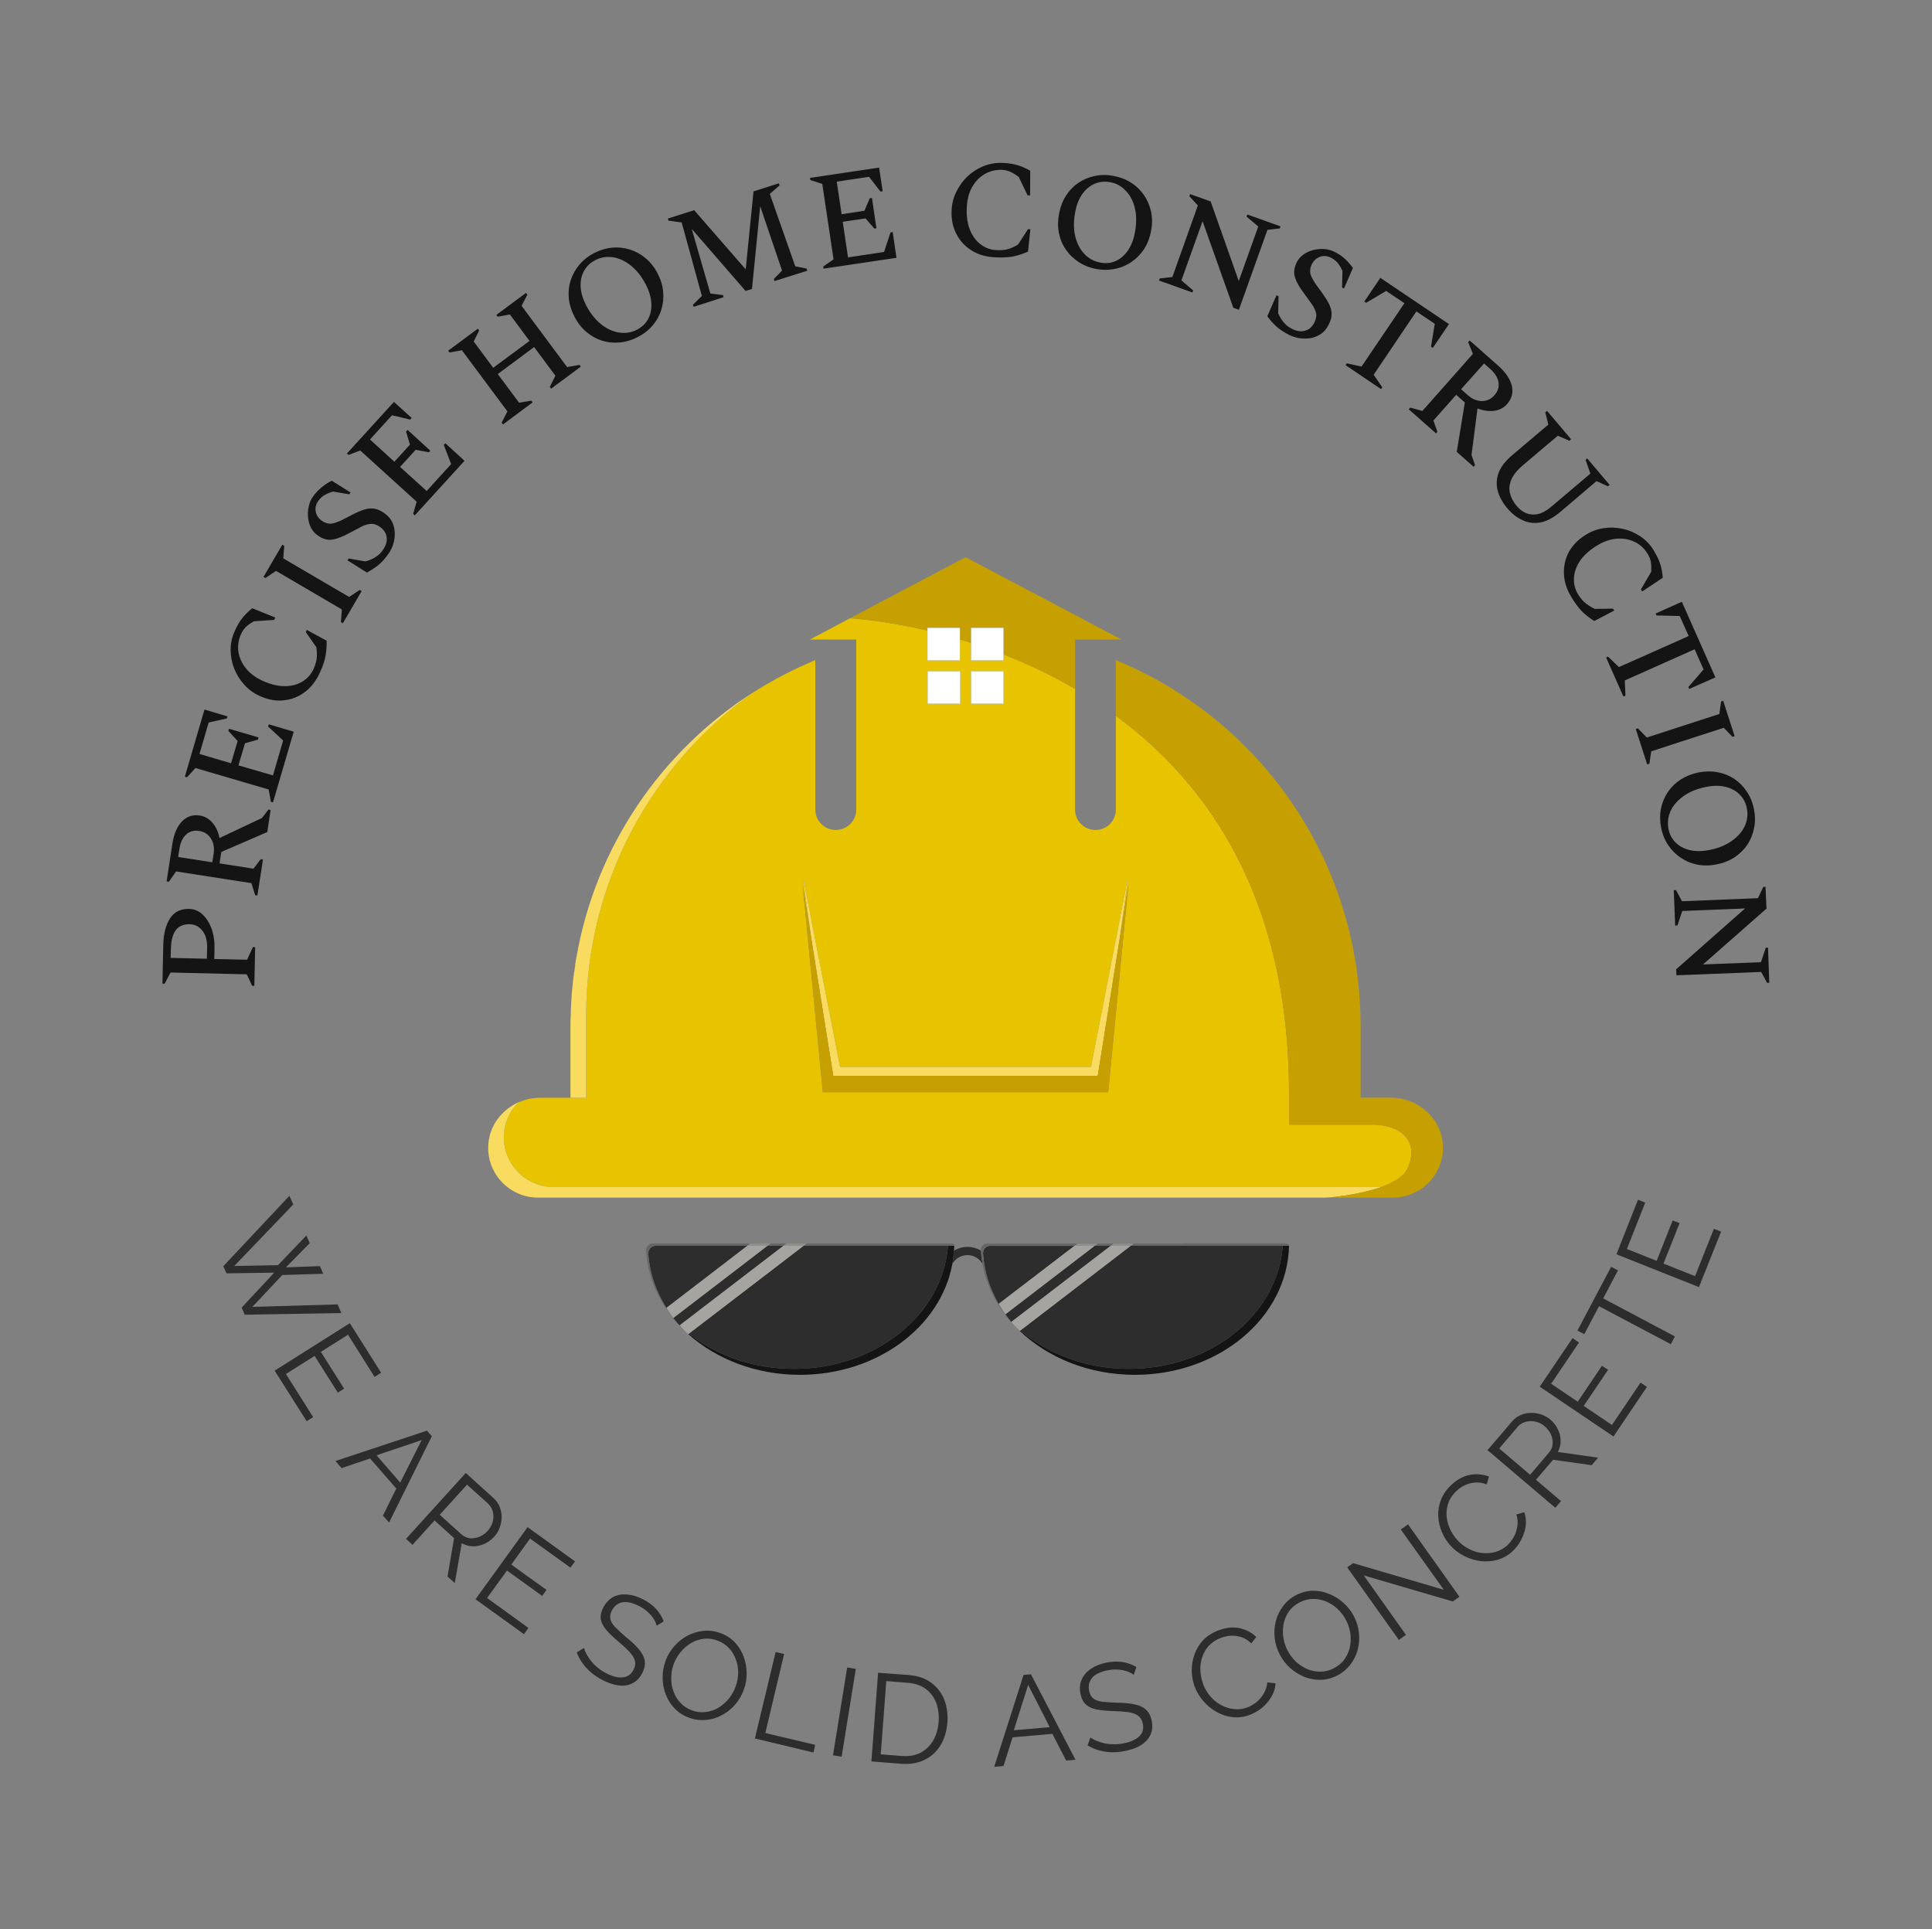 <svg xmlns="http://www.w3.org/2000/svg" version="1.1" xmlns:xlink="http://www.w3.org/1999/xlink" viewBox="0 0 13.879 13.857"><rect x="0" y="0" width="13.879" height="13.857" fill="#808080" stroke="none"/><g transform="matrix(1,0,0,1,3.507,4.003)"><g><path d=" M -1.68 3.079 L -1.696 3.078 L -1.734 2.996 L -2.282 2.983 L -2.324 3.063 L -2.34 3.063 L -2.334 2.783 Q -2.331 2.665 -2.286 2.595 Q -2.241 2.524 -2.148 2.526 Q -2.093 2.528 -2.052 2.566 Q -2.01 2.605 -1.987 2.669 Q -1.964 2.734 -1.966 2.816 L -1.968 2.886 L -1.732 2.891 L -1.69 2.8 L -1.674 2.801 L -1.68 3.079 M -2.281 2.878 L -2.021 2.884 L -2.019 2.808 Q -2.017 2.729 -2.052 2.684 Q -2.087 2.638 -2.143 2.636 Q -2.213 2.635 -2.245 2.68 Q -2.277 2.724 -2.279 2.809 L -2.281 2.878 M -1.658 2.43 L -1.674 2.427 L -1.701 2.341 L -2.242 2.257 L -2.294 2.331 L -2.31 2.328 L -2.268 2.054 Q -2.251 1.95 -2.199 1.897 Q -2.147 1.844 -2.072 1.855 Q -2.017 1.864 -1.98 1.908 Q -1.943 1.952 -1.93 2.017 L -1.625 1.873 L -1.578 1.812 L -1.563 1.815 L -1.587 1.974 L -1.917 2.117 L -1.93 2.199 L -1.686 2.237 L -1.634 2.169 L -1.618 2.172 L -1.658 2.43 M -2.218 2.095 L -2.227 2.153 L -1.982 2.191 L -1.972 2.127 Q -1.963 2.066 -1.992 2.02 Q -2.021 1.975 -2.075 1.966 Q -2.131 1.957 -2.169 1.991 Q -2.208 2.026 -2.218 2.095 M -1.546 1.761 L -1.561 1.757 L -1.577 1.668 L -2.103 1.514 L -2.164 1.581 L -2.179 1.576 L -2.038 1.094 L -1.873 1.143 L -1.878 1.158 L -2.008 1.187 L -2.074 1.413 L -1.847 1.48 L -1.8 1.32 L -1.866 1.248 L -1.862 1.232 L -1.65 1.294 L -1.654 1.31 L -1.747 1.336 L -1.794 1.495 L -1.546 1.567 L -1.473 1.316 L -1.581 1.216 L -1.576 1.2 L -1.397 1.253 L -1.546 1.761 M -1.207 0.824 Q -1.249 0.918 -1.318 0.969 Q -1.387 1.02 -1.47 1.028 Q -1.554 1.036 -1.638 0.998 Q -1.704 0.969 -1.751 0.917 Q -1.798 0.865 -1.824 0.801 Q -1.85 0.736 -1.85 0.667 Q -1.851 0.598 -1.822 0.533 Q -1.801 0.486 -1.781 0.457 Q -1.761 0.428 -1.74 0.407 Q -1.719 0.386 -1.695 0.366 L -1.53 0.433 L -1.537 0.45 L -1.684 0.46 Q -1.72 0.481 -1.741 0.501 Q -1.762 0.522 -1.776 0.553 Q -1.804 0.616 -1.794 0.681 Q -1.783 0.746 -1.738 0.801 Q -1.693 0.855 -1.617 0.889 Q -1.532 0.927 -1.459 0.926 Q -1.386 0.925 -1.333 0.892 Q -1.28 0.859 -1.254 0.802 Q -1.233 0.754 -1.231 0.716 Q -1.229 0.678 -1.235 0.645 L -1.31 0.538 L -1.303 0.522 L -1.161 0.599 Q -1.159 0.648 -1.167 0.699 Q -1.174 0.751 -1.207 0.824 M -1.044 0.474 L -1.058 0.466 L -1.051 0.375 L -1.524 0.098 L -1.6 0.149 L -1.614 0.141 L -1.479 -0.09 L -1.465 -0.082 L -1.472 0.008 L -0.999 0.285 L -0.923 0.235 L -0.909 0.243 L -1.044 0.474 M -0.717 -0.024 Q -0.753 0.027 -0.789 0.056 Q -0.825 0.085 -0.871 0.11 L -1.011 0.022 L -1.002 0.009 L -0.882 0.03 Q -0.838 0.018 -0.808 -0.002 Q -0.777 -0.022 -0.758 -0.05 Q -0.724 -0.097 -0.729 -0.142 Q -0.734 -0.186 -0.776 -0.217 Q -0.809 -0.241 -0.84 -0.24 Q -0.871 -0.239 -0.908 -0.221 Q -0.945 -0.202 -0.997 -0.174 Q -1.066 -0.136 -1.118 -0.127 Q -1.171 -0.118 -1.226 -0.158 Q -1.256 -0.179 -1.273 -0.212 Q -1.29 -0.246 -1.294 -0.286 Q -1.298 -0.326 -1.289 -0.365 Q -1.281 -0.405 -1.258 -0.437 Q -1.23 -0.475 -1.197 -0.502 Q -1.165 -0.529 -1.124 -0.55 L -0.988 -0.465 L -0.998 -0.452 L -1.115 -0.472 Q -1.154 -0.46 -1.178 -0.445 Q -1.202 -0.431 -1.221 -0.404 Q -1.246 -0.369 -1.239 -0.329 Q -1.232 -0.289 -1.196 -0.263 Q -1.157 -0.235 -1.116 -0.243 Q -1.076 -0.252 -1.01 -0.288 Q -0.952 -0.32 -0.907 -0.337 Q -0.862 -0.354 -0.825 -0.35 Q -0.787 -0.346 -0.745 -0.316 Q -0.707 -0.289 -0.689 -0.252 Q -0.672 -0.215 -0.671 -0.174 Q -0.67 -0.132 -0.682 -0.094 Q -0.695 -0.055 -0.717 -0.024 M -0.527 -0.301 L -0.539 -0.312 L -0.514 -0.399 L -0.919 -0.767 L -1.003 -0.735 L -1.015 -0.745 L -0.677 -1.116 L -0.55 -1.001 L -0.56 -0.989 L -0.691 -1.02 L -0.849 -0.846 L -0.674 -0.686 L -0.562 -0.809 L -0.59 -0.903 L -0.579 -0.915 L -0.416 -0.766 L -0.426 -0.754 L -0.521 -0.772 L -0.633 -0.649 L -0.442 -0.476 L -0.266 -0.669 L -0.319 -0.807 L -0.308 -0.819 L -0.17 -0.693 L -0.527 -0.301 M 0.106 -0.954 L 0.097 -0.967 L 0.138 -1.048 L -0.189 -1.487 L -0.278 -1.471 L -0.287 -1.484 L -0.074 -1.642 L -0.065 -1.629 L -0.104 -1.55 L 0.036 -1.361 L 0.297 -1.554 L 0.156 -1.744 L 0.068 -1.728 L 0.059 -1.741 L 0.272 -1.899 L 0.281 -1.886 L 0.24 -1.806 L 0.567 -1.366 L 0.656 -1.382 L 0.665 -1.369 L 0.452 -1.211 L 0.443 -1.224 L 0.483 -1.304 L 0.33 -1.51 L 0.069 -1.316 L 0.222 -1.11 L 0.31 -1.125 L 0.319 -1.112 L 0.106 -0.954 M 1.075 -1.582 Q 1.011 -1.549 0.945 -1.543 Q 0.879 -1.537 0.817 -1.556 Q 0.756 -1.576 0.705 -1.619 Q 0.654 -1.662 0.62 -1.728 Q 0.586 -1.794 0.579 -1.86 Q 0.573 -1.927 0.592 -1.988 Q 0.612 -2.049 0.654 -2.1 Q 0.697 -2.152 0.761 -2.185 Q 0.825 -2.218 0.891 -2.224 Q 0.957 -2.23 1.019 -2.21 Q 1.08 -2.191 1.131 -2.148 Q 1.183 -2.105 1.217 -2.039 Q 1.251 -1.974 1.257 -1.907 Q 1.263 -1.84 1.244 -1.779 Q 1.225 -1.717 1.182 -1.666 Q 1.139 -1.615 1.075 -1.582 M 1.07 -1.635 Q 1.124 -1.664 1.15 -1.713 Q 1.176 -1.763 1.172 -1.826 Q 1.168 -1.89 1.132 -1.96 Q 1.087 -2.046 1.025 -2.095 Q 0.963 -2.145 0.896 -2.155 Q 0.829 -2.165 0.769 -2.134 Q 0.715 -2.106 0.688 -2.056 Q 0.661 -2.006 0.664 -1.943 Q 0.668 -1.879 0.704 -1.809 Q 0.749 -1.723 0.812 -1.673 Q 0.874 -1.624 0.942 -1.614 Q 1.01 -1.604 1.07 -1.635 M 1.476 -1.799 L 1.471 -1.814 L 1.535 -1.877 L 1.39 -2.405 L 1.295 -2.418 L 1.291 -2.433 L 1.48 -2.493 L 1.85 -2.068 L 1.906 -2.628 L 2.088 -2.686 L 2.093 -2.671 L 2.023 -2.61 L 2.206 -2.09 L 2.287 -2.074 L 2.292 -2.058 L 2.057 -1.984 L 2.052 -1.999 L 2.111 -2.059 L 1.954 -2.522 L 1.895 -1.927 L 1.849 -1.913 L 1.462 -2.359 L 1.596 -1.895 L 1.687 -1.883 L 1.691 -1.868 L 1.476 -1.799 M 2.409 -2.073 L 2.407 -2.088 L 2.481 -2.14 L 2.4 -2.682 L 2.314 -2.71 L 2.312 -2.725 L 2.808 -2.799 L 2.834 -2.629 L 2.818 -2.627 L 2.736 -2.733 L 2.504 -2.698 L 2.539 -2.464 L 2.703 -2.489 L 2.741 -2.579 L 2.757 -2.581 L 2.789 -2.363 L 2.774 -2.361 L 2.711 -2.434 L 2.547 -2.41 L 2.585 -2.154 L 2.844 -2.193 L 2.89 -2.333 L 2.906 -2.336 L 2.933 -2.151 L 2.409 -2.073 M 3.652 -2.154 Q 3.549 -2.157 3.476 -2.202 Q 3.402 -2.247 3.364 -2.321 Q 3.325 -2.396 3.329 -2.488 Q 3.331 -2.56 3.362 -2.623 Q 3.392 -2.686 3.442 -2.735 Q 3.493 -2.783 3.557 -2.809 Q 3.621 -2.835 3.691 -2.833 Q 3.742 -2.831 3.777 -2.823 Q 3.812 -2.815 3.839 -2.804 Q 3.866 -2.792 3.894 -2.777 L 3.893 -2.599 L 3.875 -2.6 L 3.811 -2.732 Q 3.778 -2.757 3.751 -2.769 Q 3.724 -2.781 3.69 -2.783 Q 3.621 -2.785 3.564 -2.751 Q 3.508 -2.717 3.474 -2.655 Q 3.441 -2.593 3.438 -2.51 Q 3.434 -2.417 3.462 -2.349 Q 3.49 -2.282 3.541 -2.245 Q 3.592 -2.208 3.655 -2.206 Q 3.707 -2.204 3.743 -2.216 Q 3.779 -2.229 3.807 -2.247 L 3.878 -2.357 L 3.895 -2.356 L 3.878 -2.196 Q 3.833 -2.175 3.782 -2.163 Q 3.732 -2.151 3.652 -2.154 M 4.368 -2.071 Q 4.297 -2.084 4.242 -2.121 Q 4.186 -2.157 4.15 -2.21 Q 4.113 -2.263 4.1 -2.329 Q 4.087 -2.394 4.101 -2.467 Q 4.114 -2.54 4.15 -2.596 Q 4.186 -2.653 4.239 -2.689 Q 4.292 -2.725 4.358 -2.739 Q 4.423 -2.753 4.493 -2.739 Q 4.564 -2.726 4.62 -2.69 Q 4.676 -2.653 4.712 -2.6 Q 4.748 -2.547 4.762 -2.482 Q 4.776 -2.416 4.762 -2.343 Q 4.748 -2.27 4.712 -2.214 Q 4.675 -2.158 4.622 -2.122 Q 4.569 -2.085 4.504 -2.072 Q 4.439 -2.058 4.368 -2.071 M 4.397 -2.117 Q 4.457 -2.105 4.508 -2.128 Q 4.559 -2.151 4.595 -2.203 Q 4.632 -2.256 4.646 -2.333 Q 4.664 -2.429 4.646 -2.506 Q 4.628 -2.583 4.581 -2.632 Q 4.535 -2.682 4.469 -2.694 Q 4.409 -2.705 4.357 -2.683 Q 4.305 -2.661 4.268 -2.609 Q 4.231 -2.557 4.217 -2.479 Q 4.199 -2.384 4.217 -2.306 Q 4.236 -2.228 4.283 -2.179 Q 4.33 -2.129 4.397 -2.117 M 4.819 -1.988 L 4.825 -2.003 L 4.915 -2.013 L 5.098 -2.527 L 5.037 -2.594 L 5.042 -2.609 L 5.19 -2.556 L 5.392 -1.984 L 5.532 -2.376 L 5.448 -2.447 L 5.454 -2.462 L 5.692 -2.377 L 5.687 -2.362 L 5.598 -2.352 L 5.393 -1.778 L 5.353 -1.792 L 5.132 -2.414 L 4.98 -1.989 L 5.064 -1.917 L 5.059 -1.902 L 4.819 -1.988 M 5.752 -1.598 Q 5.696 -1.627 5.662 -1.658 Q 5.628 -1.689 5.597 -1.731 L 5.663 -1.882 L 5.678 -1.875 L 5.675 -1.753 Q 5.693 -1.712 5.717 -1.685 Q 5.741 -1.657 5.772 -1.642 Q 5.823 -1.615 5.867 -1.627 Q 5.91 -1.638 5.934 -1.684 Q 5.953 -1.721 5.948 -1.751 Q 5.942 -1.781 5.919 -1.815 Q 5.895 -1.849 5.86 -1.897 Q 5.812 -1.959 5.796 -2.01 Q 5.779 -2.061 5.81 -2.121 Q 5.826 -2.153 5.857 -2.175 Q 5.888 -2.197 5.927 -2.207 Q 5.966 -2.217 6.006 -2.214 Q 6.046 -2.211 6.082 -2.193 Q 6.124 -2.172 6.155 -2.143 Q 6.186 -2.115 6.212 -2.078 L 6.148 -1.931 L 6.134 -1.938 L 6.137 -2.057 Q 6.12 -2.094 6.101 -2.116 Q 6.083 -2.137 6.054 -2.152 Q 6.016 -2.172 5.977 -2.159 Q 5.939 -2.146 5.918 -2.107 Q 5.896 -2.064 5.91 -2.025 Q 5.925 -1.986 5.971 -1.926 Q 6.011 -1.873 6.034 -1.832 Q 6.057 -1.79 6.059 -1.752 Q 6.061 -1.714 6.037 -1.669 Q 6.016 -1.627 5.982 -1.604 Q 5.947 -1.581 5.907 -1.574 Q 5.866 -1.568 5.826 -1.574 Q 5.786 -1.581 5.752 -1.598 M 6.159 -1.38 L 6.168 -1.393 L 6.274 -1.37 L 6.582 -1.825 L 6.451 -1.913 L 6.307 -1.828 L 6.294 -1.837 L 6.409 -2.007 L 6.902 -1.675 L 6.786 -1.504 L 6.773 -1.513 L 6.8 -1.677 L 6.668 -1.766 L 6.361 -1.311 L 6.423 -1.221 L 6.414 -1.208 L 6.159 -1.38 M 6.613 -1.063 L 6.624 -1.075 L 6.711 -1.051 L 7.074 -1.461 L 7.04 -1.545 L 7.051 -1.557 L 7.259 -1.373 Q 7.337 -1.303 7.354 -1.23 Q 7.37 -1.158 7.32 -1.101 Q 7.283 -1.059 7.226 -1.052 Q 7.169 -1.045 7.107 -1.069 L 7.064 -0.735 L 7.089 -0.662 L 7.079 -0.65 L 6.958 -0.757 L 7.016 -1.112 L 6.954 -1.167 L 6.79 -0.982 L 6.819 -0.902 L 6.809 -0.89 L 6.613 -1.063 M 7.198 -1.353 L 7.154 -1.392 L 6.989 -1.207 L 7.038 -1.164 Q 7.084 -1.123 7.138 -1.122 Q 7.192 -1.122 7.228 -1.163 Q 7.266 -1.206 7.258 -1.256 Q 7.25 -1.307 7.198 -1.353 M 7.321 -0.352 Q 7.271 -0.411 7.253 -0.475 Q 7.235 -0.54 7.258 -0.605 Q 7.282 -0.67 7.356 -0.733 L 7.616 -0.953 L 7.594 -1.041 L 7.607 -1.051 L 7.779 -0.848 L 7.767 -0.837 L 7.684 -0.873 L 7.432 -0.66 Q 7.369 -0.606 7.349 -0.555 Q 7.328 -0.504 7.341 -0.457 Q 7.353 -0.41 7.389 -0.368 Q 7.417 -0.334 7.456 -0.317 Q 7.494 -0.301 7.54 -0.31 Q 7.586 -0.32 7.637 -0.363 L 7.918 -0.601 L 7.883 -0.7 L 7.895 -0.71 L 8.056 -0.52 L 8.044 -0.51 L 7.962 -0.547 L 7.701 -0.325 Q 7.627 -0.263 7.559 -0.25 Q 7.491 -0.238 7.431 -0.266 Q 7.371 -0.293 7.321 -0.352 M 7.786 0.294 Q 7.731 0.206 7.728 0.12 Q 7.724 0.035 7.764 -0.039 Q 7.805 -0.112 7.884 -0.161 Q 7.945 -0.199 8.014 -0.209 Q 8.083 -0.219 8.151 -0.204 Q 8.219 -0.189 8.277 -0.15 Q 8.334 -0.112 8.372 -0.051 Q 8.398 -0.008 8.411 0.025 Q 8.424 0.058 8.43 0.087 Q 8.435 0.116 8.438 0.147 L 8.29 0.246 L 8.281 0.231 L 8.355 0.104 Q 8.357 0.062 8.352 0.033 Q 8.347 0.004 8.329 -0.025 Q 8.293 -0.084 8.233 -0.112 Q 8.174 -0.139 8.103 -0.133 Q 8.032 -0.126 7.962 -0.082 Q 7.883 -0.033 7.842 0.028 Q 7.802 0.089 7.8 0.151 Q 7.797 0.214 7.83 0.267 Q 7.858 0.312 7.888 0.334 Q 7.919 0.357 7.95 0.371 L 8.08 0.369 L 8.089 0.383 L 7.946 0.458 Q 7.904 0.432 7.866 0.397 Q 7.828 0.362 7.786 0.294 M 8.031 0.72 L 8.045 0.714 L 8.123 0.789 L 8.624 0.566 L 8.56 0.422 L 8.393 0.418 L 8.387 0.404 L 8.575 0.32 L 8.816 0.863 L 8.628 0.946 L 8.622 0.932 L 8.731 0.806 L 8.667 0.661 L 8.165 0.885 L 8.17 0.994 L 8.155 1 L 8.031 0.72 M 8.244 1.234 L 8.259 1.229 L 8.323 1.295 L 8.844 1.126 L 8.857 1.036 L 8.872 1.031 L 8.954 1.285 L 8.939 1.29 L 8.876 1.225 L 8.355 1.394 L 8.342 1.483 L 8.326 1.488 L 8.244 1.234 M 8.426 1.942 Q 8.412 1.872 8.425 1.806 Q 8.438 1.741 8.474 1.687 Q 8.51 1.634 8.566 1.597 Q 8.622 1.561 8.694 1.546 Q 8.767 1.532 8.832 1.544 Q 8.898 1.557 8.952 1.592 Q 9.005 1.628 9.042 1.684 Q 9.079 1.739 9.093 1.809 Q 9.107 1.88 9.094 1.945 Q 9.081 2.011 9.046 2.064 Q 9.01 2.118 8.954 2.155 Q 8.898 2.192 8.826 2.206 Q 8.753 2.221 8.687 2.208 Q 8.621 2.195 8.568 2.159 Q 8.514 2.123 8.477 2.068 Q 8.44 2.013 8.426 1.942 M 8.479 1.952 Q 8.491 2.012 8.532 2.051 Q 8.572 2.09 8.634 2.104 Q 8.696 2.118 8.773 2.103 Q 8.868 2.084 8.933 2.038 Q 8.998 1.993 9.027 1.931 Q 9.055 1.869 9.042 1.803 Q 9.03 1.744 8.99 1.704 Q 8.95 1.664 8.888 1.649 Q 8.826 1.634 8.748 1.65 Q 8.653 1.669 8.588 1.715 Q 8.523 1.761 8.494 1.823 Q 8.466 1.885 8.479 1.952 M 8.517 2.392 L 8.533 2.391 L 8.576 2.471 L 9.122 2.449 L 9.16 2.368 L 9.176 2.367 L 9.183 2.524 L 8.727 2.925 L 9.143 2.909 L 9.178 2.805 L 9.194 2.804 L 9.203 3.057 L 9.187 3.057 L 9.145 2.979 L 8.536 3.003 L 8.534 2.96 L 9.029 2.523 L 8.578 2.541 L 8.543 2.645 L 8.527 2.646 L 8.517 2.392" fill="#141414" fill-rule="nonzero"></path></g><g><path d=" M -1.306 4.872 L -1.282 4.927 L -1.453 5.101 L -1.209 5.092 L -1.185 5.147 L -1.479 5.156 L -1.694 5.385 L -1.082 5.367 L -1.055 5.429 L -1.749 5.441 L -1.771 5.39 L -1.537 5.139 L -1.88 5.144 L -1.903 5.093 L -1.428 4.587 L -1.4 4.649 L -1.824 5.091 L -1.51 5.085 L -1.306 4.872 M -1.257 6.177 L -1.304 6.206 L -1.534 5.843 L -0.994 5.502 L -0.769 5.858 L -0.816 5.888 L -1.007 5.585 L -1.202 5.708 L -1.035 5.972 L -1.08 6.001 L -1.247 5.737 L -1.453 5.867 L -1.257 6.177 M -0.44 6.274 L -0.405 6.314 L -0.712 6.934 L -0.756 6.884 L -0.66 6.69 L -0.848 6.474 L -1.053 6.543 L -1.097 6.492 L -0.44 6.274 M -0.632 6.647 L -0.478 6.342 L -0.802 6.451 L -0.632 6.647 M -0.59 7.051 L -0.161 6.578 L 0.039 6.759 Q 0.07 6.787 0.083 6.823 Q 0.097 6.859 0.097 6.897 Q 0.096 6.936 0.082 6.972 Q 0.069 7.008 0.044 7.035 Q 0.013 7.069 -0.027 7.087 Q -0.067 7.106 -0.11 7.105 Q -0.152 7.104 -0.19 7.082 L -0.24 7.369 L -0.292 7.322 L -0.245 7.046 L -0.385 6.919 L -0.544 7.094 L -0.59 7.051 M -0.348 6.878 L -0.193 7.018 Q -0.165 7.043 -0.131 7.047 Q -0.096 7.05 -0.062 7.036 Q -0.028 7.021 -0.003 6.993 Q 0.023 6.964 0.033 6.928 Q 0.042 6.892 0.034 6.857 Q 0.025 6.823 -0.001 6.798 L -0.152 6.662 L -0.348 6.878 M 0.289 7.691 L 0.257 7.736 L -0.091 7.485 L 0.283 6.967 L 0.624 7.213 L 0.591 7.258 L 0.301 7.049 L 0.166 7.236 L 0.419 7.418 L 0.388 7.461 L 0.135 7.279 L -0.008 7.476 L 0.289 7.691 M 1.211 7.675 Q 1.206 7.656 1.195 7.637 Q 1.185 7.617 1.169 7.599 Q 1.153 7.581 1.133 7.565 Q 1.112 7.548 1.087 7.535 Q 1.012 7.497 0.963 7.507 Q 0.913 7.518 0.888 7.567 Q 0.871 7.601 0.878 7.628 Q 0.884 7.656 0.913 7.686 Q 0.943 7.716 0.99 7.757 Q 1.045 7.801 1.08 7.841 Q 1.115 7.881 1.124 7.923 Q 1.132 7.966 1.106 8.017 Q 1.086 8.056 1.056 8.077 Q 1.026 8.098 0.989 8.104 Q 0.952 8.109 0.91 8.099 Q 0.867 8.089 0.822 8.066 Q 0.778 8.043 0.743 8.014 Q 0.707 7.984 0.68 7.947 Q 0.653 7.911 0.636 7.867 L 0.688 7.835 Q 0.695 7.859 0.709 7.884 Q 0.723 7.909 0.743 7.933 Q 0.763 7.958 0.79 7.979 Q 0.817 8.001 0.849 8.017 Q 0.917 8.052 0.968 8.046 Q 1.019 8.041 1.044 7.992 Q 1.062 7.957 1.054 7.926 Q 1.045 7.895 1.014 7.862 Q 0.982 7.828 0.933 7.787 Q 0.88 7.743 0.848 7.705 Q 0.816 7.667 0.809 7.629 Q 0.803 7.591 0.826 7.546 Q 0.854 7.493 0.898 7.469 Q 0.943 7.446 0.998 7.451 Q 1.053 7.455 1.113 7.486 Q 1.15 7.505 1.179 7.529 Q 1.208 7.553 1.228 7.582 Q 1.248 7.61 1.261 7.644 L 1.211 7.675 M 1.443 8.336 Q 1.38 8.313 1.338 8.268 Q 1.296 8.224 1.275 8.167 Q 1.253 8.11 1.253 8.048 Q 1.253 7.986 1.274 7.928 Q 1.296 7.868 1.337 7.822 Q 1.378 7.775 1.433 7.746 Q 1.487 7.718 1.547 7.712 Q 1.608 7.706 1.668 7.728 Q 1.731 7.751 1.773 7.796 Q 1.815 7.842 1.836 7.899 Q 1.856 7.956 1.857 8.018 Q 1.857 8.08 1.836 8.136 Q 1.814 8.196 1.773 8.243 Q 1.732 8.29 1.678 8.318 Q 1.625 8.347 1.564 8.352 Q 1.503 8.358 1.443 8.336 M 1.333 7.95 Q 1.315 7.999 1.315 8.05 Q 1.314 8.101 1.331 8.147 Q 1.347 8.193 1.381 8.229 Q 1.414 8.265 1.463 8.283 Q 1.515 8.302 1.563 8.295 Q 1.612 8.289 1.655 8.264 Q 1.697 8.238 1.729 8.199 Q 1.76 8.16 1.777 8.114 Q 1.795 8.065 1.796 8.014 Q 1.796 7.963 1.779 7.917 Q 1.762 7.87 1.729 7.835 Q 1.696 7.8 1.647 7.782 Q 1.597 7.763 1.548 7.769 Q 1.499 7.775 1.457 7.8 Q 1.414 7.826 1.382 7.865 Q 1.35 7.904 1.333 7.95 M 1.916 8.485 L 2.065 7.864 L 2.126 7.878 L 1.991 8.446 L 2.349 8.531 L 2.337 8.586 L 1.916 8.485 M 2.477 8.606 L 2.579 7.975 L 2.641 7.985 L 2.539 8.616 L 2.477 8.606 M 2.753 8.65 L 2.801 8.013 L 3.018 8.029 Q 3.119 8.037 3.183 8.085 Q 3.248 8.133 3.277 8.208 Q 3.305 8.282 3.299 8.37 Q 3.291 8.467 3.248 8.536 Q 3.206 8.605 3.134 8.639 Q 3.062 8.674 2.969 8.667 L 2.753 8.65 M 3.236 8.366 Q 3.241 8.289 3.218 8.228 Q 3.194 8.167 3.143 8.129 Q 3.091 8.091 3.013 8.085 L 2.86 8.073 L 2.82 8.599 L 2.973 8.611 Q 3.052 8.617 3.109 8.586 Q 3.165 8.555 3.198 8.498 Q 3.23 8.44 3.236 8.366 M 3.846 8.029 L 3.899 8.024 L 4.219 8.638 L 4.152 8.644 L 4.053 8.452 L 3.767 8.477 L 3.702 8.683 L 3.635 8.689 L 3.846 8.029 M 4.034 8.404 L 3.879 8.1 L 3.776 8.426 L 4.034 8.404 M 4.637 8.028 Q 4.621 8.015 4.601 8.007 Q 4.581 7.999 4.557 7.994 Q 4.533 7.99 4.507 7.99 Q 4.481 7.989 4.452 7.995 Q 4.37 8.011 4.338 8.05 Q 4.306 8.09 4.317 8.143 Q 4.324 8.18 4.347 8.198 Q 4.369 8.215 4.41 8.221 Q 4.452 8.226 4.515 8.228 Q 4.585 8.229 4.637 8.239 Q 4.69 8.248 4.723 8.276 Q 4.756 8.304 4.767 8.36 Q 4.776 8.404 4.765 8.439 Q 4.755 8.474 4.729 8.501 Q 4.704 8.528 4.664 8.547 Q 4.625 8.565 4.575 8.575 Q 4.527 8.585 4.48 8.584 Q 4.434 8.583 4.39 8.571 Q 4.346 8.559 4.306 8.535 L 4.326 8.478 Q 4.347 8.493 4.373 8.503 Q 4.4 8.514 4.431 8.521 Q 4.462 8.527 4.496 8.527 Q 4.531 8.527 4.566 8.52 Q 4.641 8.505 4.678 8.469 Q 4.714 8.433 4.703 8.38 Q 4.695 8.341 4.669 8.322 Q 4.644 8.303 4.598 8.296 Q 4.553 8.29 4.488 8.288 Q 4.42 8.286 4.371 8.277 Q 4.322 8.267 4.294 8.241 Q 4.265 8.215 4.255 8.165 Q 4.243 8.107 4.264 8.061 Q 4.285 8.015 4.331 7.984 Q 4.377 7.953 4.442 7.94 Q 4.484 7.932 4.521 7.933 Q 4.558 7.934 4.592 7.944 Q 4.626 7.954 4.657 7.972 L 4.637 8.028 M 5.075 8.112 Q 5.055 8.057 5.054 7.998 Q 5.054 7.938 5.074 7.881 Q 5.094 7.824 5.137 7.778 Q 5.181 7.733 5.248 7.708 Q 5.328 7.678 5.399 7.693 Q 5.469 7.709 5.518 7.756 L 5.482 7.802 Q 5.448 7.769 5.41 7.757 Q 5.372 7.745 5.335 7.747 Q 5.297 7.75 5.265 7.762 Q 5.211 7.782 5.177 7.819 Q 5.144 7.856 5.129 7.902 Q 5.114 7.949 5.116 7.998 Q 5.119 8.048 5.136 8.094 Q 5.154 8.143 5.188 8.183 Q 5.222 8.222 5.265 8.245 Q 5.309 8.269 5.357 8.274 Q 5.406 8.28 5.454 8.262 Q 5.488 8.249 5.519 8.224 Q 5.55 8.199 5.571 8.163 Q 5.593 8.127 5.597 8.082 L 5.656 8.089 Q 5.654 8.14 5.626 8.186 Q 5.599 8.232 5.558 8.266 Q 5.516 8.299 5.47 8.316 Q 5.409 8.339 5.348 8.332 Q 5.286 8.325 5.232 8.294 Q 5.178 8.264 5.137 8.216 Q 5.096 8.169 5.075 8.112 M 6.103 8.031 Q 6.043 8.062 5.982 8.064 Q 5.921 8.065 5.864 8.043 Q 5.808 8.02 5.761 7.979 Q 5.715 7.937 5.687 7.883 Q 5.657 7.826 5.65 7.765 Q 5.643 7.703 5.658 7.643 Q 5.673 7.584 5.71 7.535 Q 5.746 7.486 5.802 7.456 Q 5.862 7.425 5.924 7.424 Q 5.985 7.423 6.042 7.447 Q 6.098 7.47 6.144 7.511 Q 6.19 7.552 6.218 7.605 Q 6.248 7.662 6.255 7.724 Q 6.262 7.786 6.247 7.845 Q 6.232 7.904 6.196 7.952 Q 6.159 8.001 6.103 8.031 M 5.743 7.854 Q 5.767 7.9 5.804 7.935 Q 5.842 7.969 5.887 7.988 Q 5.932 8.006 5.981 8.005 Q 6.03 8.005 6.076 7.98 Q 6.125 7.955 6.153 7.914 Q 6.181 7.874 6.191 7.825 Q 6.2 7.777 6.193 7.727 Q 6.185 7.678 6.162 7.634 Q 6.138 7.588 6.1 7.553 Q 6.063 7.519 6.017 7.5 Q 5.971 7.482 5.923 7.483 Q 5.875 7.484 5.828 7.508 Q 5.781 7.533 5.752 7.573 Q 5.724 7.613 5.714 7.662 Q 5.705 7.71 5.712 7.76 Q 5.72 7.81 5.743 7.854 M 6.29 7.314 L 6.593 7.741 L 6.542 7.777 L 6.171 7.256 L 6.214 7.226 L 6.865 7.417 L 6.556 6.984 L 6.608 6.947 L 6.977 7.467 L 6.93 7.501 L 6.29 7.314 M 6.915 7.102 Q 6.875 7.059 6.852 7.004 Q 6.828 6.949 6.825 6.889 Q 6.822 6.828 6.845 6.77 Q 6.868 6.711 6.921 6.662 Q 6.984 6.604 7.055 6.591 Q 7.126 6.579 7.189 6.604 L 7.173 6.66 Q 7.129 6.643 7.089 6.647 Q 7.05 6.65 7.016 6.666 Q 6.983 6.682 6.957 6.706 Q 6.915 6.745 6.898 6.792 Q 6.881 6.839 6.885 6.887 Q 6.889 6.936 6.91 6.981 Q 6.931 7.026 6.964 7.062 Q 7 7.101 7.046 7.124 Q 7.092 7.148 7.141 7.153 Q 7.19 7.158 7.237 7.145 Q 7.284 7.131 7.322 7.097 Q 7.348 7.072 7.368 7.037 Q 7.387 7.002 7.393 6.961 Q 7.4 6.919 7.386 6.876 L 7.443 6.86 Q 7.46 6.908 7.453 6.961 Q 7.445 7.013 7.419 7.061 Q 7.394 7.108 7.358 7.141 Q 7.31 7.185 7.25 7.202 Q 7.191 7.218 7.129 7.211 Q 7.068 7.203 7.012 7.175 Q 6.956 7.146 6.915 7.102 M 7.666 6.828 L 7.179 6.414 L 7.355 6.208 Q 7.381 6.177 7.417 6.162 Q 7.452 6.147 7.491 6.146 Q 7.53 6.146 7.566 6.158 Q 7.602 6.171 7.63 6.194 Q 7.665 6.224 7.684 6.264 Q 7.704 6.303 7.704 6.346 Q 7.705 6.388 7.684 6.427 L 7.973 6.468 L 7.927 6.522 L 7.65 6.483 L 7.527 6.627 L 7.707 6.78 L 7.666 6.828 M 7.485 6.591 L 7.62 6.432 Q 7.645 6.403 7.647 6.369 Q 7.649 6.334 7.634 6.3 Q 7.618 6.267 7.589 6.242 Q 7.56 6.217 7.523 6.209 Q 7.487 6.201 7.452 6.211 Q 7.418 6.22 7.395 6.247 L 7.263 6.402 L 7.485 6.591 M 8.278 5.929 L 8.324 5.96 L 8.084 6.316 L 7.554 5.958 L 7.79 5.609 L 7.836 5.641 L 7.636 5.937 L 7.827 6.066 L 8.001 5.808 L 8.045 5.837 L 7.87 6.096 L 8.073 6.233 L 8.278 5.929 M 8.116 5.123 L 8.01 5.324 L 8.525 5.597 L 8.496 5.653 L 7.98 5.38 L 7.874 5.581 L 7.825 5.555 L 8.067 5.097 L 8.116 5.123 M 8.805 4.824 L 8.857 4.844 L 8.698 5.243 L 8.105 5.007 L 8.26 4.615 L 8.312 4.636 L 8.18 4.969 L 8.394 5.054 L 8.509 4.764 L 8.559 4.783 L 8.443 5.074 L 8.67 5.164 L 8.805 4.824" fill="#2d2d2d" fill-rule="nonzero"></path></g><g clip-path="url(#SvgjsClipPath1001)"><g clip-path="url(#SvgjsClipPath100054e964c9-1e36-49d1-be05-2363b02d3b13)"><path d=" M 0.177 3.936 C 0.179 3.935 0.181 3.934 0.183 3.933 C 0.181 3.934 0.179 3.935 0.177 3.936 Z" fill="#e7c300" transform="matrix(1,0,0,1,0,0)" fill-rule="nonzero"></path></g><g clip-path="url(#SvgjsClipPath100054e964c9-1e36-49d1-be05-2363b02d3b13)"><path d=" M 0.592 3.311 C 0.592 3.307 0.592 3.303 0.593 3.299 C 0.592 3.303 0.592 3.307 0.592 3.311 Z" fill="#e7c300" transform="matrix(1,0,0,1,0,0)" fill-rule="nonzero"></path></g><g clip-path="url(#SvgjsClipPath100054e964c9-1e36-49d1-be05-2363b02d3b13)"><path d=" M 0.001 4.219 C 0.001 4.216 0.001 4.213 0.001 4.211 C 0.001 4.213 0.001 4.216 0.001 4.219 Z" fill="#e7c300" transform="matrix(1,0,0,1,0,0)" fill-rule="nonzero"></path></g><g clip-path="url(#SvgjsClipPath100054e964c9-1e36-49d1-be05-2363b02d3b13)"><path d=" M 0.47 4.524 L 6.415 4.524 C 6.502 4.493 6.576 4.45 6.603 4.393 C 6.694 4.198 6.559 4.079 6.362 4.076 L 6.358 4.076 L 5.753 4.076 C 5.753 4.076 5.753 4.028 5.753 3.852 C 5.753 2.453 5.173 1.626 4.509 1.139 L 4.509 1.812 C 4.509 1.894 4.444 1.959 4.363 1.959 C 4.322 1.959 4.286 1.943 4.259 1.916 C 4.232 1.89 4.216 1.853 4.216 1.812 L 4.216 0.591 L 4.215 0.591 L 4.215 0.945 C 4.042 0.844 3.869 0.763 3.702 0.698 L 3.702 0.741 L 3.469 0.741 L 3.469 0.615 C 3.442 0.606 3.415 0.598 3.389 0.59 L 3.389 0.741 L 3.156 0.741 L 3.156 0.527 C 2.834 0.451 2.611 0.439 2.599 0.438 L 2.56 0.459 L 2.311 0.591 L 2.644 0.591 L 2.644 1.812 C 2.644 1.894 2.578 1.959 2.497 1.959 L 2.497 1.959 C 2.416 1.959 2.35 1.894 2.35 1.812 L 2.35 0.739 C 2.192 0.805 2.041 0.883 1.898 0.975 C 1.175 1.489 0.704 2.334 0.704 3.288 L 0.704 3.883 L 0.704 3.883 L 0.704 3.883 L 0.591 3.883 L 0.591 3.883 L 0.37 3.883 C 0.317 3.883 0.265 3.895 0.218 3.915 C 0.155 3.978 0.114 4.063 0.112 4.159 C 0.109 4.36 0.27 4.524 0.47 4.524 Z M 3.469 0.819 L 3.702 0.819 L 3.702 1.052 L 3.469 1.052 L 3.469 0.819 Z M 3.157 0.819 L 3.391 0.819 L 3.391 1.052 L 3.157 1.052 L 3.157 0.819 Z M 2.259 2.284 L 2.528 3.662 L 3.429 3.662 L 4.33 3.662 L 4.599 2.284 L 4.537 2.738 L 4.599 2.353 L 4.454 3.843 L 3.429 3.843 L 2.404 3.843 L 2.259 2.353 L 2.321 2.738 L 2.259 2.284 Z" fill="#e7c300" transform="matrix(1,0,0,1,0,0)" fill-rule="nonzero"></path></g><g clip-path="url(#SvgjsClipPath100054e964c9-1e36-49d1-be05-2363b02d3b13)"><path d=" M 6.267 3.365 L 6.267 3.885 L 6.488 3.885 C 6.68 3.883 6.844 4.028 6.858 4.216 C 6.844 4.028 6.68 3.883 6.489 3.883 L 6.267 3.883 L 6.267 3.364 C 6.267 2.58 5.95 1.871 5.436 1.357 C 5.174 1.094 4.859 0.883 4.509 0.739 L 4.509 0.74 C 4.859 0.884 5.173 1.095 5.436 1.358 C 5.949 1.872 6.267 2.581 6.267 3.365 Z" fill="#e7c300" transform="matrix(1,0,0,1,0,0)" fill-rule="nonzero"></path></g><g clip-path="url(#SvgjsClipPath100054e964c9-1e36-49d1-be05-2363b02d3b13)"><path d=" M 4.549 0.591 L 4.3 0.459 L 4.548 0.591 Z" fill="#e7c300" transform="matrix(1,0,0,1,0,0)" fill-rule="nonzero"></path></g><g clip-path="url(#SvgjsClipPath100054e964c9-1e36-49d1-be05-2363b02d3b13)"><path d=" M 0.624 2.931 C 0.624 2.929 0.625 2.927 0.625 2.925 C 0.625 2.927 0.624 2.929 0.624 2.931 Z" fill="#e7c300" transform="matrix(1,0,0,1,0,0)" fill-rule="nonzero"></path></g><g clip-path="url(#SvgjsClipPath100054e964c9-1e36-49d1-be05-2363b02d3b13)"><path d=" M 0.593 3.259 C 0.593 3.254 0.594 3.25 0.594 3.244 C 0.594 3.25 0.594 3.254 0.593 3.259 Z" fill="#e7c300" transform="matrix(1,0,0,1,0,0)" fill-rule="nonzero"></path></g><g clip-path="url(#SvgjsClipPath100054e964c9-1e36-49d1-be05-2363b02d3b13)"><path d=" M 0.173 3.939 C 0.08 3.996 0.014 4.092 0.002 4.205 C 0.014 4.092 0.08 3.997 0.173 3.939 Z" fill="#e7c300" transform="matrix(1,0,0,1,0,0)" fill-rule="nonzero"></path></g><g clip-path="url(#SvgjsClipPath100054e964c9-1e36-49d1-be05-2363b02d3b13)"><path d=" M 0.6 3.15 C 0.6 3.147 0.6 3.144 0.6 3.141 C 0.6 3.144 0.6 3.147 0.6 3.15 Z" fill="#e7c300" transform="matrix(1,0,0,1,0,0)" fill-rule="nonzero"></path></g><g clip-path="url(#SvgjsClipPath100054e964c9-1e36-49d1-be05-2363b02d3b13)"><path d=" M 0.596 3.206 C 0.596 3.201 0.597 3.197 0.597 3.192 C 0.596 3.197 0.596 3.201 0.596 3.206 Z" fill="#e7c300" transform="matrix(1,0,0,1,0,0)" fill-rule="nonzero"></path></g><g clip-path="url(#SvgjsClipPath100054e964c9-1e36-49d1-be05-2363b02d3b13)"><path d=" M 0.617 2.982 C 0.617 2.982 0.617 2.981 0.617 2.98 C 0.617 2.981 0.617 2.982 0.617 2.982 Z" fill="#e7c300" transform="matrix(1,0,0,1,0,0)" fill-rule="nonzero"></path></g><g clip-path="url(#SvgjsClipPath100054e964c9-1e36-49d1-be05-2363b02d3b13)"><path d=" M 0.633 2.878 C 0.633 2.877 0.634 2.876 0.634 2.874 C 0.634 2.875 0.633 2.876 0.633 2.878 Z" fill="#e7c300" transform="matrix(1,0,0,1,0,0)" fill-rule="nonzero"></path></g><g clip-path="url(#SvgjsClipPath100054e964c9-1e36-49d1-be05-2363b02d3b13)"><path d=" M 0.704 3.883 L 0.704 3.883 Z" fill="none" transform="matrix(1,0,0,1,0,0)" fill-rule="nonzero" stroke-linejoin="round" stroke-linecap="round" stroke-width="0" stroke="#f9dc5f"></path></g><g clip-path="url(#SvgjsClipPath100054e964c9-1e36-49d1-be05-2363b02d3b13)"><path d=" M 0.704 3.288 C 0.704 2.333 1.176 1.489 1.898 0.975 C 1.9 0.974 1.901 0.973 1.903 0.971 C 1.245 1.391 0.772 2.076 0.634 2.874 C 0.634 2.875 0.633 2.876 0.633 2.877 C 0.63 2.893 0.628 2.909 0.625 2.925 C 0.625 2.927 0.625 2.929 0.625 2.931 C 0.623 2.947 0.62 2.964 0.618 2.98 C 0.618 2.981 0.618 2.981 0.617 2.982 C 0.61 3.035 0.604 3.088 0.6 3.141 C 0.6 3.144 0.6 3.147 0.6 3.15 C 0.598 3.164 0.598 3.178 0.597 3.192 C 0.597 3.197 0.596 3.201 0.596 3.206 C 0.596 3.219 0.595 3.231 0.594 3.244 C 0.594 3.249 0.594 3.254 0.594 3.259 C 0.593 3.273 0.593 3.285 0.593 3.299 C 0.593 3.303 0.593 3.307 0.592 3.311 C 0.591 3.328 0.591 3.346 0.591 3.364 L 0.591 3.364 L 0.591 3.883 L 0.704 3.883 L 0.704 3.288 Z" fill="#f9dc5f" transform="matrix(1,0,0,1,0,0)" fill-rule="nonzero"></path></g><g clip-path="url(#SvgjsClipPath100054e964c9-1e36-49d1-be05-2363b02d3b13)"><path d=" M 6.555 4.596 C 6.554 4.596 6.553 4.596 6.553 4.596 C 6.553 4.596 6.554 4.596 6.555 4.596 Z" fill="#f9dc5f" transform="matrix(1,0,0,1,0,0)" fill-rule="nonzero"></path></g><g clip-path="url(#SvgjsClipPath100054e964c9-1e36-49d1-be05-2363b02d3b13)"><path d=" M 6.714 4.529 C 6.713 4.529 6.712 4.531 6.711 4.531 C 6.712 4.531 6.713 4.529 6.714 4.529 Z" fill="#f9dc5f" transform="matrix(1,0,0,1,0,0)" fill-rule="nonzero"></path></g><g clip-path="url(#SvgjsClipPath100054e964c9-1e36-49d1-be05-2363b02d3b13)"><path d=" M 6.728 4.518 C 6.727 4.519 6.725 4.52 6.724 4.521 C 6.725 4.52 6.727 4.519 6.728 4.518 Z" fill="#f9dc5f" transform="matrix(1,0,0,1,0,0)" fill-rule="nonzero"></path></g><g clip-path="url(#SvgjsClipPath100054e964c9-1e36-49d1-be05-2363b02d3b13)"><path d=" M 6.685 4.548 C 6.685 4.548 6.685 4.549 6.684 4.549 C 6.685 4.549 6.685 4.549 6.685 4.548 Z" fill="#f9dc5f" transform="matrix(1,0,0,1,0,0)" fill-rule="nonzero"></path></g><g clip-path="url(#SvgjsClipPath100054e964c9-1e36-49d1-be05-2363b02d3b13)"><path d=" M 6.537 4.598 C 6.535 4.598 6.533 4.599 6.53 4.599 C 6.533 4.598 6.535 4.598 6.537 4.598 Z" fill="#f9dc5f" transform="matrix(1,0,0,1,0,0)" fill-rule="nonzero"></path></g><g clip-path="url(#SvgjsClipPath100054e964c9-1e36-49d1-be05-2363b02d3b13)"><path d=" M 6.519 4.599 C 6.513 4.6 6.506 4.6 6.5 4.6 C 6.506 4.6 6.513 4.6 6.519 4.599 Z" fill="#f9dc5f" transform="matrix(1,0,0,1,0,0)" fill-rule="nonzero"></path></g><g clip-path="url(#SvgjsClipPath100054e964c9-1e36-49d1-be05-2363b02d3b13)"><path d=" M 6.752 4.496 C 6.752 4.496 6.752 4.496 6.752 4.496 C 6.751 4.497 6.749 4.498 6.748 4.499 C 6.749 4.498 6.751 4.497 6.752 4.496 Z" fill="#f9dc5f" transform="matrix(1,0,0,1,0,0)" fill-rule="nonzero"></path></g><g clip-path="url(#SvgjsClipPath100054e964c9-1e36-49d1-be05-2363b02d3b13)"><path d=" M 6.741 4.507 C 6.74 4.508 6.738 4.509 6.736 4.511 C 6.738 4.509 6.74 4.508 6.741 4.507 Z" fill="#f9dc5f" transform="matrix(1,0,0,1,0,0)" fill-rule="nonzero"></path></g><g clip-path="url(#SvgjsClipPath100054e964c9-1e36-49d1-be05-2363b02d3b13)"><path d=" M 6.7 4.539 C 6.7 4.539 6.698 4.54 6.698 4.54 C 6.698 4.54 6.7 4.539 6.7 4.539 Z" fill="#f9dc5f" transform="matrix(1,0,0,1,0,0)" fill-rule="nonzero"></path></g><g clip-path="url(#SvgjsClipPath100054e964c9-1e36-49d1-be05-2363b02d3b13)"><path d=" M 0.47 4.524 C 0.27 4.524 0.109 4.36 0.112 4.159 C 0.114 4.064 0.154 3.978 0.218 3.915 C 0.218 3.915 0.219 3.914 0.219 3.914 C 0.207 3.92 0.195 3.926 0.183 3.933 C 0.181 3.934 0.179 3.935 0.177 3.936 C 0.176 3.937 0.174 3.938 0.173 3.939 C 0.08 3.997 0.014 4.092 0.002 4.205 C 0.002 4.207 0.001 4.209 0.001 4.211 C 0.001 4.213 0.001 4.216 0.001 4.219 C 0.001 4.225 0 4.229 0 4.235 C -0.004 4.435 0.158 4.6 0.358 4.6 L 6.012 4.6 C 6.045 4.6 6.253 4.582 6.415 4.524 L 0.47 4.524 Z" fill="#f9dc5f" transform="matrix(1,0,0,1,0,0)" fill-rule="nonzero"></path></g><g clip-path="url(#SvgjsClipPath100054e964c9-1e36-49d1-be05-2363b02d3b13)"><path d=" M 3.156 0.507 L 3.389 0.507 L 3.389 0.59 C 3.415 0.598 3.442 0.606 3.469 0.615 L 3.469 0.507 L 3.702 0.507 L 3.702 0.698 C 3.869 0.764 4.042 0.844 4.215 0.945 L 4.215 0.591 L 4.216 0.591 L 4.548 0.591 L 4.3 0.459 L 3.43 0 L 3.429 0.001 L 3.429 0 L 2.644 0.414 L 2.644 0.415 L 2.599 0.438 C 2.599 0.438 2.599 0.438 2.599 0.438 C 2.611 0.439 2.834 0.451 3.156 0.527 L 3.156 0.507 Z" fill="#c6a000" transform="matrix(1,0,0,1,0,0)" fill-rule="nonzero"></path></g><g clip-path="url(#SvgjsClipPath100054e964c9-1e36-49d1-be05-2363b02d3b13)"><path d=" M 6.859 4.235 C 6.859 4.229 6.858 4.222 6.858 4.216 C 6.844 4.028 6.68 3.883 6.488 3.885 L 6.267 3.885 L 6.267 3.365 C 6.267 2.581 5.949 1.872 5.436 1.358 C 5.173 1.095 4.859 0.884 4.509 0.74 C 4.509 0.74 4.509 0.74 4.509 0.74 L 4.509 1.138 C 4.509 1.138 4.509 1.138 4.509 1.139 C 5.173 1.626 5.753 2.453 5.753 3.852 C 5.753 4.028 5.753 4.076 5.753 4.076 L 6.358 4.076 L 6.362 4.076 C 6.559 4.079 6.694 4.198 6.603 4.393 C 6.577 4.45 6.502 4.493 6.415 4.524 C 6.252 4.582 6.045 4.6 6.012 4.6 L 6.5 4.6 C 6.507 4.6 6.513 4.6 6.519 4.599 C 6.523 4.599 6.526 4.599 6.53 4.598 C 6.533 4.598 6.535 4.598 6.537 4.598 C 6.542 4.597 6.547 4.596 6.553 4.596 C 6.553 4.596 6.554 4.596 6.555 4.596 C 6.601 4.589 6.645 4.572 6.684 4.549 C 6.685 4.549 6.685 4.548 6.685 4.548 C 6.69 4.546 6.694 4.543 6.698 4.54 C 6.698 4.539 6.7 4.539 6.7 4.539 C 6.704 4.536 6.707 4.534 6.711 4.531 C 6.712 4.531 6.714 4.529 6.715 4.529 C 6.718 4.526 6.721 4.524 6.724 4.521 C 6.725 4.52 6.727 4.519 6.728 4.518 C 6.731 4.515 6.734 4.513 6.737 4.511 C 6.738 4.509 6.74 4.508 6.742 4.506 C 6.744 4.504 6.747 4.501 6.749 4.499 C 6.75 4.498 6.751 4.497 6.753 4.496 C 6.819 4.43 6.861 4.337 6.859 4.235 Z" fill="#c6a000" transform="matrix(1,0,0,1,0,0)" fill-rule="nonzero"></path></g><g clip-path="url(#SvgjsClipPath100054e964c9-1e36-49d1-be05-2363b02d3b13)"><path d=" M 3.157 0.819 L 3.391 0.819 L 3.391 1.052 L 3.157 1.052 Z" fill="#ffffff" transform="matrix(1,0,0,1,0,0)" fill-rule="nonzero"></path></g><g clip-path="url(#SvgjsClipPath100054e964c9-1e36-49d1-be05-2363b02d3b13)"><path d=" M 3.469 0.819 L 3.702 0.819 L 3.702 1.052 L 3.469 1.052 Z" fill="#ffffff" transform="matrix(1,0,0,1,0,0)" fill-rule="nonzero"></path></g><g clip-path="url(#SvgjsClipPath100054e964c9-1e36-49d1-be05-2363b02d3b13)"><path d=" M 3.156 0.507 L 3.156 0.527 L 3.156 0.741 L 3.389 0.741 L 3.389 0.59 L 3.389 0.507 Z" fill="#ffffff" transform="matrix(1,0,0,1,0,0)" fill-rule="nonzero"></path></g><g clip-path="url(#SvgjsClipPath100054e964c9-1e36-49d1-be05-2363b02d3b13)"><path d=" M 3.469 0.507 L 3.469 0.615 L 3.469 0.741 L 3.702 0.741 L 3.702 0.698 L 3.702 0.507 Z" fill="#ffffff" transform="matrix(1,0,0,1,0,0)" fill-rule="nonzero"></path></g><g clip-path="url(#SvgjsClipPath100054e964c9-1e36-49d1-be05-2363b02d3b13)"><path d=" M 3.429 3.725 L 4.379 3.725 L 4.537 2.738 L 4.599 2.284 L 4.33 3.662 L 3.429 3.662 L 2.528 3.662 L 2.259 2.284 L 2.321 2.738 L 2.479 3.725 Z" fill="#f9dc5f" transform="matrix(1,0,0,1,0,0)" fill-rule="nonzero"></path></g><g clip-path="url(#SvgjsClipPath100054e964c9-1e36-49d1-be05-2363b02d3b13)"><path d=" M 2.404 3.843 L 3.429 3.843 L 4.454 3.843 L 4.599 2.353 L 4.537 2.738 L 4.379 3.725 L 3.429 3.725 L 2.479 3.725 L 2.321 2.738 L 2.259 2.353 Z" fill="#c6a000" transform="matrix(1,0,0,1,0,0)" fill-rule="nonzero"></path></g><g clip-path="url(#SvgjsClipPath100054e964c9-1e36-49d1-be05-2363b02d3b13)"><path d=" M 3.443 4.954 C 3.408 4.954 3.374 4.964 3.346 4.981 C 3.344 5.014 3.34 5.046 3.334 5.077 C 3.355 5.039 3.396 5.013 3.443 5.013 C 3.49 5.013 3.53 5.039 3.552 5.077 C 3.546 5.045 3.542 5.013 3.54 4.98 C 3.511 4.964 3.478 4.954 3.443 4.954 Z" fill="#2d2d2d" transform="matrix(1,0,0,1,0,0)" fill-rule="nonzero"></path></g><g clip-path="url(#SvgjsClipPath100054e964c9-1e36-49d1-be05-2363b02d3b13)"><path d=" M 3.608 4.946 C 3.577 4.946 3.553 4.972 3.555 5.003 C 3.564 5.132 3.603 5.254 3.667 5.364 L 4.212 4.947 L 3.608 4.947 Z" fill="#2d2d2d" transform="matrix(1,0,0,1,0,0)" fill-rule="nonzero"></path></g><g clip-path="url(#SvgjsClipPath100054e964c9-1e36-49d1-be05-2363b02d3b13)"><path d=" M 4.357 4.946 L 3.715 5.439 C 3.72 5.445 3.724 5.451 3.729 5.457 C 3.738 5.47 3.748 5.481 3.758 5.493 L 4.472 4.946 L 4.472 4.946 L 4.357 4.946 Z" fill="#2d2d2d" transform="matrix(1,0,0,1,0,0)" fill-rule="nonzero"></path></g><g clip-path="url(#SvgjsClipPath100054e964c9-1e36-49d1-be05-2363b02d3b13)"><path d=" M 3.587 4.93 L 4.234 4.93 L 4.235 4.929 L 4.38 4.929 L 4.379 4.93 L 4.494 4.93 L 4.494 4.929 L 4.639 4.929 L 4.638 4.93 L 5.709 4.93 C 5.709 4.93 5.709 4.929 5.709 4.929 L 3.587 4.93 C 3.561 4.929 3.54 4.95 3.539 4.975 C 3.54 4.95 3.561 4.93 3.587 4.93 Z" fill="#2d2d2d" transform="matrix(1,0,0,1,0,0)" fill-rule="nonzero"></path></g><g clip-path="url(#SvgjsClipPath100054e964c9-1e36-49d1-be05-2363b02d3b13)"><path d=" M 3.822 5.555 C 4.023 5.725 4.299 5.83 4.603 5.83 C 5.191 5.83 5.672 5.44 5.708 4.946 L 4.617 4.946 L 4.616 4.946 L 3.822 5.555 Z" fill="#2d2d2d" transform="matrix(1,0,0,1,0,0)" fill-rule="nonzero"></path></g><g clip-path="url(#SvgjsClipPath100054e964c9-1e36-49d1-be05-2363b02d3b13)"><path d=" M 1.134 4.979 C 1.134 4.978 1.134 4.976 1.134 4.975 C 1.134 4.976 1.134 4.978 1.134 4.98 C 1.144 5.13 1.194 5.271 1.277 5.395 L 1.277 5.395 C 1.194 5.271 1.144 5.13 1.134 4.979 Z" fill="#2d2d2d" transform="matrix(1,0,0,1,0,0)" fill-rule="nonzero"></path></g><g clip-path="url(#SvgjsClipPath100054e964c9-1e36-49d1-be05-2363b02d3b13)"><path d=" M 1.203 4.946 C 1.172 4.946 1.148 4.973 1.15 5.003 C 1.16 5.144 1.206 5.275 1.28 5.393 L 1.862 4.946 L 1.203 4.946 Z" fill="#2d2d2d" transform="matrix(1,0,0,1,0,0)" fill-rule="nonzero"></path></g><g clip-path="url(#SvgjsClipPath100054e964c9-1e36-49d1-be05-2363b02d3b13)"><path d=" M 2.266 4.946 L 1.442 5.577 C 1.64 5.734 1.905 5.83 2.197 5.83 C 2.785 5.83 3.266 5.44 3.303 4.946 L 2.266 4.946 L 2.266 4.946 Z" fill="#2d2d2d" transform="matrix(1,0,0,1,0,0)" fill-rule="nonzero"></path></g><g clip-path="url(#SvgjsClipPath100054e964c9-1e36-49d1-be05-2363b02d3b13)"><path d=" M 2.121 4.946 L 2.007 4.946 L 2.006 4.946 L 1.33 5.465 C 1.334 5.471 1.339 5.477 1.344 5.483 C 1.354 5.495 1.364 5.507 1.375 5.518 C 1.359 5.501 1.344 5.484 1.329 5.466 C 1.329 5.466 1.329 5.466 1.329 5.466 L 1.329 5.466 C 1.329 5.466 1.329 5.466 1.329 5.466 C 1.344 5.484 1.359 5.501 1.375 5.518 L 2.121 4.946 L 2.121 4.946 Z" fill="#2d2d2d" transform="matrix(1,0,0,1,0,0)" fill-rule="nonzero"></path></g><g clip-path="url(#SvgjsClipPath100054e964c9-1e36-49d1-be05-2363b02d3b13)"><path d=" M 5.736 4.929 L 5.736 4.929 L 5.709 4.929 C 5.709 4.929 5.709 4.93 5.709 4.93 L 5.736 4.929 C 5.746 4.929 5.753 4.937 5.753 4.946 C 5.753 4.937 5.746 4.929 5.736 4.929 Z" fill="#141414" transform="matrix(1,0,0,1,0,0)" fill-rule="nonzero"></path></g><g clip-path="url(#SvgjsClipPath100054e964c9-1e36-49d1-be05-2363b02d3b13)"><path d=" M 4.603 5.83 C 4.298 5.83 4.023 5.725 3.822 5.555 L 3.819 5.558 C 4.022 5.751 4.317 5.873 4.646 5.873 C 5.251 5.873 5.742 5.46 5.753 4.946 L 5.708 4.946 C 5.672 5.44 5.191 5.83 4.603 5.83 Z" fill="#141414" transform="matrix(1,0,0,1,0,0)" fill-rule="nonzero"></path></g><g clip-path="url(#SvgjsClipPath100054e964c9-1e36-49d1-be05-2363b02d3b13)"><path d=" M 1.381 5.524 C 1.38 5.523 1.378 5.522 1.377 5.521 C 1.397 5.542 1.417 5.562 1.438 5.581 C 1.418 5.563 1.399 5.544 1.381 5.524 Z" fill="#141414" transform="matrix(1,0,0,1,0,0)" fill-rule="nonzero"></path></g><g clip-path="url(#SvgjsClipPath100054e964c9-1e36-49d1-be05-2363b02d3b13)"><path d=" M 3.348 4.946 L 3.303 4.946 C 3.266 5.44 2.785 5.83 2.197 5.83 C 1.906 5.83 1.64 5.735 1.442 5.577 L 1.438 5.581 C 1.64 5.761 1.925 5.873 2.24 5.873 C 2.793 5.873 3.251 5.528 3.334 5.078 C 3.34 5.046 3.344 5.014 3.346 4.982 C 3.347 4.97 3.348 4.958 3.348 4.946 Z" fill="#141414" transform="matrix(1,0,0,1,0,0)" fill-rule="nonzero"></path></g><g clip-path="url(#SvgjsClipPath100054e964c9-1e36-49d1-be05-2363b02d3b13)"><path d=" M 1.862 4.946 L 1.279 5.393 C 1.283 5.399 1.287 5.406 1.292 5.412 C 1.303 5.43 1.316 5.448 1.329 5.465 L 2.006 4.946 L 1.862 4.946 L 1.862 4.946 Z" fill="#a5a4a0" transform="matrix(1,0,0,1,0,0)" fill-rule="nonzero"></path></g><g clip-path="url(#SvgjsClipPath100054e964c9-1e36-49d1-be05-2363b02d3b13)"><path d=" M 1.277 5.395 C 1.277 5.395 1.277 5.395 1.277 5.395 L 1.277 5.395 L 1.276 5.395 C 1.293 5.42 1.31 5.443 1.329 5.466 L 1.329 5.466 L 1.329 5.466 C 1.311 5.443 1.293 5.42 1.277 5.395 Z" fill="#a5a4a0" transform="matrix(1,0,0,1,0,0)" fill-rule="nonzero"></path></g><g clip-path="url(#SvgjsClipPath100054e964c9-1e36-49d1-be05-2363b02d3b13)"><path d=" M 2.266 4.946 L 2.121 4.946 L 1.375 5.518 C 1.377 5.52 1.379 5.523 1.381 5.524 C 1.399 5.544 1.418 5.563 1.438 5.581 L 1.442 5.577 L 2.266 4.946 Z" fill="#a5a4a0" transform="matrix(1,0,0,1,0,0)" fill-rule="nonzero"></path></g><g clip-path="url(#SvgjsClipPath100054e964c9-1e36-49d1-be05-2363b02d3b13)"><path d=" M 3.713 5.439 C 3.713 5.439 3.714 5.44 3.714 5.44 L 3.714 5.44 L 3.714 5.44 C 3.714 5.44 3.713 5.439 3.713 5.439 Z" fill="#a5a4a0" transform="matrix(1,0,0,1,0,0)" fill-rule="nonzero"></path></g><g clip-path="url(#SvgjsClipPath100054e964c9-1e36-49d1-be05-2363b02d3b13)"><path d=" M 4.379 4.93 L 4.38 4.929 L 4.379 4.93 Z" fill="#a5a4a0" transform="matrix(1,0,0,1,0,0)" fill-rule="nonzero"></path></g><g clip-path="url(#SvgjsClipPath100054e964c9-1e36-49d1-be05-2363b02d3b13)"><path d=" M 4.234 4.93 L 4.234 4.93 L 4.235 4.929 Z" fill="#a5a4a0" transform="matrix(1,0,0,1,0,0)" fill-rule="nonzero"></path></g><g clip-path="url(#SvgjsClipPath100054e964c9-1e36-49d1-be05-2363b02d3b13)"><path d=" M 4.357 4.946 L 4.213 4.946 L 4.212 4.946 L 3.667 5.363 C 3.671 5.37 3.675 5.376 3.679 5.383 C 3.69 5.402 3.702 5.42 3.715 5.438 L 4.357 4.946 L 4.357 4.946 Z" fill="#a5a4a0" transform="matrix(1,0,0,1,0,0)" fill-rule="nonzero"></path></g><g clip-path="url(#SvgjsClipPath100054e964c9-1e36-49d1-be05-2363b02d3b13)"><path d=" M 4.616 4.946 L 4.472 4.946 L 3.758 5.493 C 3.762 5.498 3.766 5.502 3.77 5.507 C 3.786 5.524 3.802 5.541 3.82 5.557 L 3.823 5.555 L 4.616 4.946 Z" fill="#a5a4a0" transform="matrix(1,0,0,1,0,0)" fill-rule="nonzero"></path></g><g clip-path="url(#SvgjsClipPath100054e964c9-1e36-49d1-be05-2363b02d3b13)"><path d=" M 3.78 5.518 C 3.778 5.516 3.775 5.513 3.773 5.511 C 3.773 5.511 3.773 5.511 3.773 5.511 C 3.775 5.513 3.778 5.516 3.78 5.518 Z" fill="#666665" transform="matrix(1,0,0,1,0,0)" fill-rule="nonzero"></path></g><g clip-path="url(#SvgjsClipPath100054e964c9-1e36-49d1-be05-2363b02d3b13)"><path d=" M 3.729 5.457 C 3.724 5.451 3.72 5.444 3.715 5.439 C 3.702 5.42 3.69 5.402 3.679 5.383 C 3.675 5.377 3.671 5.37 3.667 5.364 C 3.603 5.254 3.564 5.132 3.555 5.003 C 3.553 4.972 3.577 4.946 3.608 4.946 L 4.212 4.946 L 4.213 4.946 L 4.234 4.93 L 4.234 4.93 L 3.587 4.93 C 3.561 4.93 3.54 4.95 3.539 4.975 C 3.539 4.976 3.539 4.978 3.539 4.98 C 3.539 4.98 3.539 4.98 3.539 4.981 C 3.542 5.014 3.546 5.046 3.551 5.077 C 3.57 5.18 3.609 5.278 3.663 5.367 C 3.679 5.392 3.695 5.416 3.712 5.439 C 3.712 5.439 3.713 5.44 3.713 5.44 L 3.713 5.44 C 3.727 5.459 3.742 5.476 3.757 5.494 C 3.762 5.5 3.767 5.505 3.772 5.511 C 3.771 5.51 3.77 5.508 3.769 5.507 C 3.765 5.503 3.762 5.499 3.758 5.494 C 3.748 5.481 3.738 5.47 3.729 5.457 Z" fill="#666665" transform="matrix(1,0,0,1,0,0)" fill-rule="nonzero"></path></g><g clip-path="url(#SvgjsClipPath100054e964c9-1e36-49d1-be05-2363b02d3b13)"><path d=" M 5.736 4.93 L 5.709 4.93 L 4.638 4.93 L 4.617 4.946 L 5.708 4.946 L 5.753 4.946 C 5.753 4.937 5.746 4.929 5.736 4.93 Z" fill="#666665" transform="matrix(1,0,0,1,0,0)" fill-rule="nonzero"></path></g><g clip-path="url(#SvgjsClipPath100054e964c9-1e36-49d1-be05-2363b02d3b13)"><path d=" M 4.357 4.946 L 4.357 4.946 L 4.472 4.946 L 4.494 4.93 L 4.379 4.93 L 4.379 4.93 Z" fill="#666665" transform="matrix(1,0,0,1,0,0)" fill-rule="nonzero"></path></g><g clip-path="url(#SvgjsClipPath100054e964c9-1e36-49d1-be05-2363b02d3b13)"><path d=" M 2.007 4.946 L 2.121 4.946 L 2.143 4.929 L 2.029 4.929 Z" fill="#666665" transform="matrix(1,0,0,1,0,0)" fill-rule="nonzero"></path></g><g clip-path="url(#SvgjsClipPath100054e964c9-1e36-49d1-be05-2363b02d3b13)"><path d=" M 1.277 5.395 C 1.277 5.395 1.277 5.395 1.277 5.395 C 1.293 5.419 1.311 5.443 1.329 5.466 C 1.329 5.466 1.329 5.466 1.329 5.466 C 1.344 5.484 1.359 5.501 1.375 5.518 C 1.364 5.506 1.354 5.494 1.344 5.483 C 1.34 5.477 1.334 5.471 1.33 5.464 C 1.316 5.447 1.304 5.43 1.292 5.412 C 1.288 5.405 1.284 5.399 1.28 5.392 C 1.206 5.275 1.16 5.143 1.15 5.003 C 1.148 4.972 1.172 4.946 1.203 4.946 L 1.862 4.946 L 1.862 4.946 L 1.884 4.929 L 1.182 4.929 C 1.156 4.929 1.135 4.949 1.134 4.974 C 1.134 4.976 1.134 4.977 1.134 4.979 C 1.144 5.13 1.194 5.271 1.277 5.395 Z" fill="#666665" transform="matrix(1,0,0,1,0,0)" fill-rule="nonzero"></path></g><g clip-path="url(#SvgjsClipPath100054e964c9-1e36-49d1-be05-2363b02d3b13)"><path d=" M 2.266 4.946 L 3.303 4.946 L 3.348 4.946 C 3.348 4.937 3.341 4.929 3.331 4.929 L 2.288 4.929 L 2.266 4.946 Z" fill="#666665" transform="matrix(1,0,0,1,0,0)" fill-rule="nonzero"></path></g><g clip-path="url(#SvgjsClipPath100054e964c9-1e36-49d1-be05-2363b02d3b13)"><path d=" M 1.862 4.946 L 2.006 4.946 L 2.007 4.946 L 2.029 4.929 L 1.884 4.929 Z" fill="#8e8e8e" transform="matrix(1,0,0,1,0,0)" fill-rule="nonzero"></path></g><g clip-path="url(#SvgjsClipPath100054e964c9-1e36-49d1-be05-2363b02d3b13)"><path d=" M 2.121 4.946 L 2.121 4.946 L 2.266 4.946 L 2.266 4.946 L 2.288 4.929 L 2.143 4.929 Z" fill="#8e8e8e" transform="matrix(1,0,0,1,0,0)" fill-rule="nonzero"></path></g><g clip-path="url(#SvgjsClipPath100054e964c9-1e36-49d1-be05-2363b02d3b13)"><path d=" M 4.379 4.93 L 4.38 4.929 L 4.235 4.929 L 4.234 4.93 L 4.213 4.946 L 4.357 4.946 Z" fill="#8e8e8e" transform="matrix(1,0,0,1,0,0)" fill-rule="nonzero"></path></g><g clip-path="url(#SvgjsClipPath100054e964c9-1e36-49d1-be05-2363b02d3b13)"><path d=" M 4.494 4.929 L 4.494 4.93 L 4.472 4.946 L 4.472 4.946 L 4.616 4.946 L 4.617 4.946 L 4.638 4.93 L 4.639 4.929 Z" fill="#8e8e8e" transform="matrix(1,0,0,1,0,0)" fill-rule="nonzero"></path></g></g></g><defs><clipPath id="SvgjsClipPath1001"><path d=" M 0 0 h 6.859 v 5.873 h -6.859 Z"></path></clipPath><clipPath id="SvgjsClipPath100054e964c9-1e36-49d1-be05-2363b02d3b13"><path d=" M 0 0 L 6.859 0 L 6.859 5.873 L 0 5.873 Z"></path></clipPath></defs></svg>
